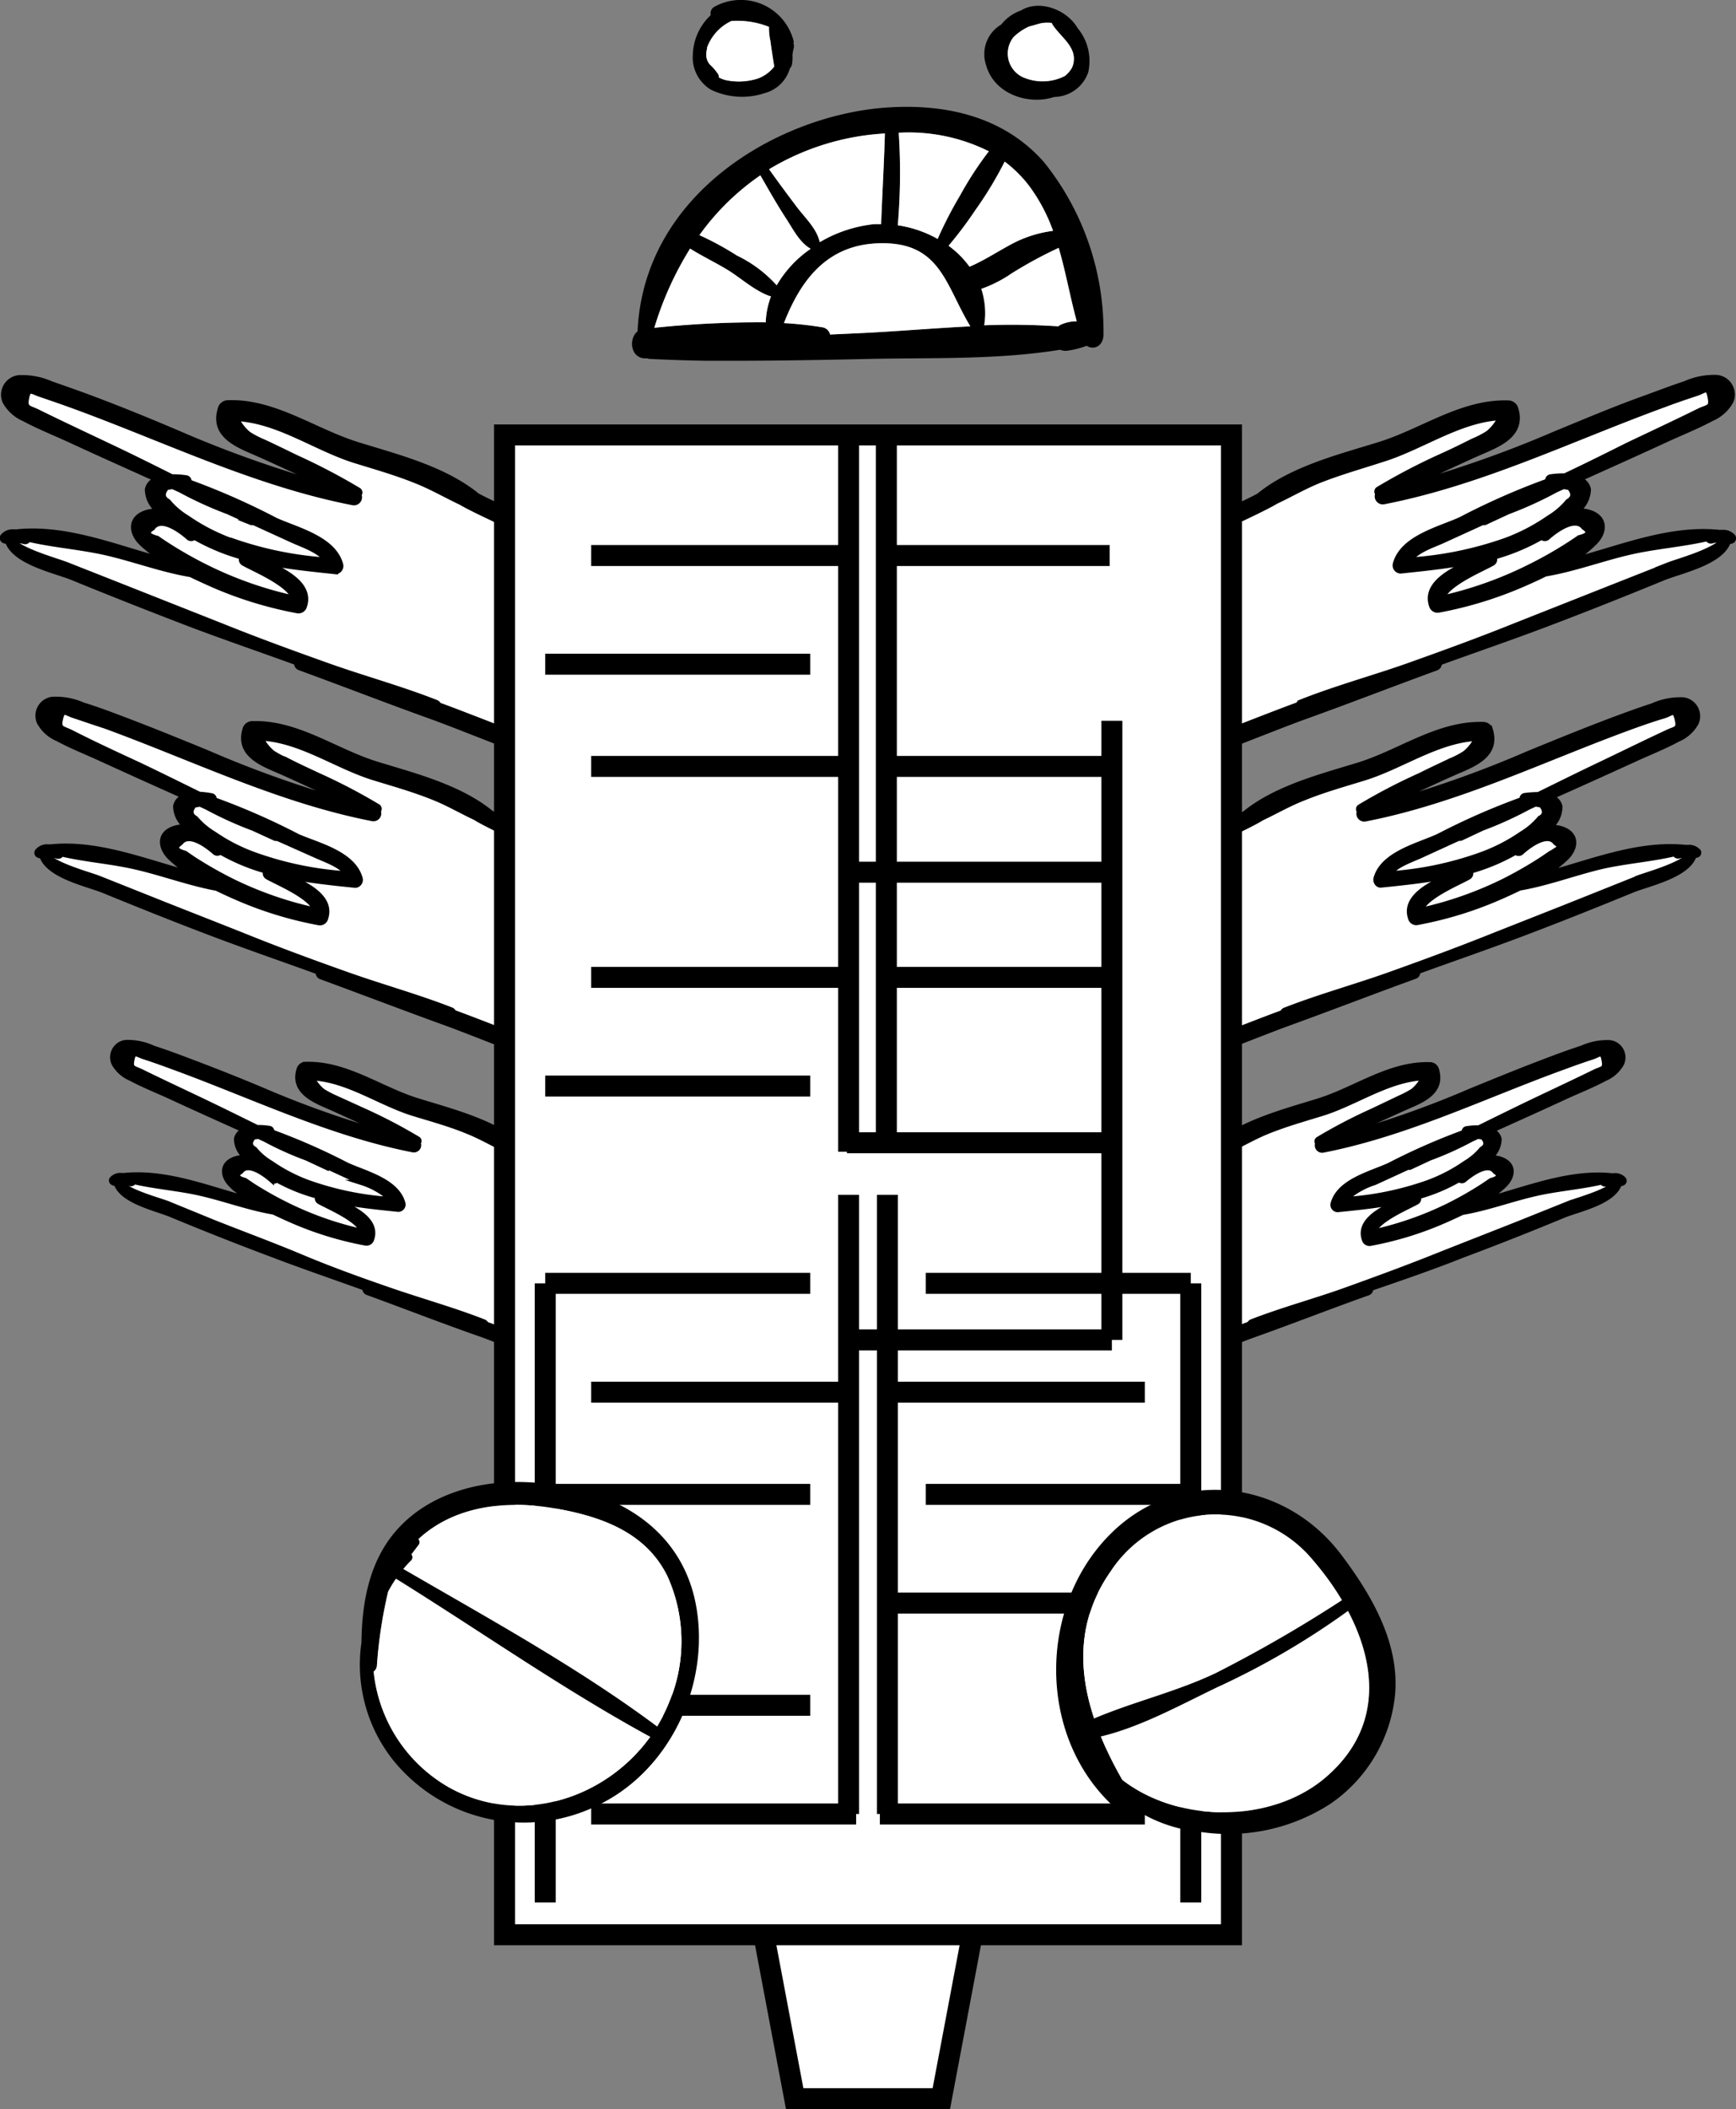 <svg xmlns="http://www.w3.org/2000/svg" viewBox="0 0 165.5 201"><rect x="0" y="0" width="165.5" height="201" fill="#808080" stroke="none"/><defs><style>.cls-1{fill:#fff;}.cls-2,.cls-4{fill:none;stroke-width:2px;}.cls-2,.cls-3,.cls-4{stroke:#000;}.cls-2,.cls-3{stroke-miterlimit:10;}.cls-3{stroke-width:0.5px;}.cls-4{stroke-linejoin:round;}</style></defs><title>T_token_b4_bottle</title><g id="Layer_2" data-name="Layer 2"><g id="T_token_b4_bottle"><path class="cls-1" d="M17.93,51.18a.39.39,0,0,0,.59,0,19.81,19.81,0,0,0,4.57,1.9.41.41,0,0,0,.15.6c.87.51,4.34,1.93,4.76,3.32a36.36,36.36,0,0,1-8.26-2.9,38.19,38.19,0,0,1-3.89-2.21c-.29-.19-.58-.38-.86-.58-1-.26-1.1-.6-.45-1C15.34,49.15,17.21,50.55,17.93,51.18Z"/><path class="cls-1" d="M22,51.49a18.53,18.53,0,0,1-4.09-2.14,7.14,7.14,0,0,1-1.81-1.55c-.57-.33-.62-.78-.15-1.34a5.86,5.86,0,0,1,.58-.1l.71.32a36.43,36.43,0,0,0,4.61,2.1c.71.33,1.43.65,2.14,1a.31.31,0,0,0,.23,0l3.72,1.7c1,.46,2.51.93,3.26,1.9A33.93,33.93,0,0,1,22,51.49Z"/><path class="cls-1" d="M1.19,51.53h.06a3.2,3.2,0,0,1,1.07.11.32.32,0,0,0,.41-.22c2.45.57,5,.74,7.48,1.31,2.66.62,5.24,1.59,7.93,2.05h.05c.73.36,1.47.69,2.16,1a37.15,37.15,0,0,0,8,2.45.58.58,0,0,0,.69-.4c.72-2.06-1.84-3.36-3.83-4.24,2.23.45,4.52.68,6.79.92a.53.53,0,0,0,.5-.66c-.66-2.49-4.21-3.32-6.21-4.23A67.61,67.61,0,0,0,18,45.94a.31.31,0,0,0-.26-.4,8,8,0,0,0-1.35-.09c-2-1-4-2-6-2.94-2.27-1.08-4.54-2.14-6.79-3.25-.87-.43-1.27-.31-1.07-1.33s.48-.63,1.31-.35c1,.34,2.08.71,3.12,1.09,8.86,3.23,17.39,7.42,26.69,9.23a.52.52,0,0,0,.55-.76.26.26,0,0,0,0-.41,59.28,59.28,0,0,0-6-3.14c-1-.49-2.05-1-3.06-1.47a8.79,8.79,0,0,1-1.46-.76,4.45,4.45,0,0,1-1.15-1.48c4,.2,7.51,2.81,11.28,4,2,.62,4,1.18,6,2,1.42.57,2.75,1.35,4.14,2C45.67,48.94,55,53,56.8,54.06c2.26,1.34,4.77,3.43,7.37,4,1.75,1.5,3.53,3,5.22,4.53,1.85,1.7,3.82,3.85,4.1,6.49.38,3.55-3.42,4.31-6.12,4.77-2.52.43-5,.1-7.47.17A50.38,50.38,0,0,0,55,72.25c-1.91-.68-11.26-4.39-13.18-5.06a.43.43,0,0,0-.26-.25c-3.38-1.33-6.92-2.29-10.34-3.51s-6.61-2.38-9.87-3.69l-9.81-3.88-5.07-2C5.53,53.47,2.09,52.56,1.19,51.53Z"/><path class="cls-1" d="M20.44,81.18a.38.38,0,0,0,.56,0A18.89,18.89,0,0,0,25.37,83a.39.39,0,0,0,.14.57c.84.49,4.16,1.85,4.56,3.17A34.71,34.71,0,0,1,22.18,84a38.08,38.08,0,0,1-3.73-2.12l-.82-.56c-.9-.25-1.05-.57-.43-1C18,79.24,19.75,80.58,20.44,81.18Z"/><path class="cls-1" d="M24.29,81.47a16.86,16.86,0,0,1-3.9-2A7,7,0,0,1,18.65,78c-.54-.31-.59-.74-.14-1.28l.56-.1.67.31a35.33,35.33,0,0,0,4.41,2l2.05.94a.23.23,0,0,0,.21,0L30,81.47c.94.44,2.4.89,3.12,1.81A31.92,31.92,0,0,1,24.29,81.47Z"/><path class="cls-1" d="M4.45,81.52h0a3.17,3.17,0,0,1,1,.11.32.32,0,0,0,.4-.21c2.34.55,4.8.71,7.14,1.26,2.54.59,5,1.51,7.58,2h.05c.7.34,1.4.66,2.07.95a35.66,35.66,0,0,0,7.68,2.34.55.55,0,0,0,.66-.38c.69-2-1.75-3.22-3.66-4.06,2.13.43,4.32.66,6.49.88.32,0,.55-.34.47-.63-.63-2.37-4-3.17-5.93-4a65.31,65.31,0,0,0-8-3.51.3.3,0,0,0-.24-.38A10.12,10.12,0,0,0,19,75.7c-1.91-.94-3.83-1.89-5.76-2.81-2.16-1-4.33-2-6.48-3.1-.84-.41-1.22-.3-1-1.28s.46-.6,1.25-.33c1,.33,2,.68,3,1,8.47,3.09,16.62,7.1,25.51,8.83a.5.5,0,0,0,.52-.73.25.25,0,0,0,0-.4,54.92,54.92,0,0,0-5.75-3c-1-.47-2-.93-2.93-1.41a8,8,0,0,1-1.39-.73,4.27,4.27,0,0,1-1.1-1.41c3.81.19,7.19,2.69,10.78,3.79,1.92.59,3.85,1.13,5.72,1.89,1.35.54,2.63,1.29,3.95,1.91C47,79,55.88,82.91,57.6,83.93c2.15,1.28,4.56,3.29,7.05,3.82,1.66,1.44,3.37,2.84,5,4.33,1.77,1.63,3.65,3.69,3.92,6.21.36,3.39-3.27,4.12-5.85,4.56-2.41.41-4.76.09-7.14.17a44.6,44.6,0,0,0-4.73-1.7c-1.83-.65-10.77-4.19-12.6-4.83a.41.41,0,0,0-.25-.25c-3.23-1.26-6.61-2.19-9.88-3.35s-6.32-2.28-9.44-3.53-6.25-2.46-9.37-3.71L9.44,83.71C8.59,83.37,5.3,82.5,4.45,81.52Z"/><path class="cls-1" d="M25.88,112.43a.34.34,0,0,0,.51,0A17,17,0,0,0,30.32,114a.35.35,0,0,0,.13.51c.75.44,3.74,1.67,4.1,2.86a31.6,31.6,0,0,1-7.11-2.49A33.61,33.61,0,0,1,24.09,113l-.74-.5c-.81-.22-.94-.51-.38-.88C23.65,110.68,25.26,111.89,25.88,112.43Z"/><path class="cls-1" d="M29.35,112.69a15.74,15.74,0,0,1-3.52-1.84,5.94,5.94,0,0,1-1.56-1.33c-.49-.28-.53-.67-.12-1.15a4.21,4.21,0,0,1,.49-.09l.61.28a31,31,0,0,0,4,1.8l1.84.86a.23.23,0,0,0,.2,0l3.2,1.47a7.48,7.48,0,0,1,2.81,1.63A28.93,28.93,0,0,1,29.35,112.69Z"/><path class="cls-1" d="M11.49,112.73h0a2.63,2.63,0,0,1,.92.1.29.29,0,0,0,.35-.19c2.11.49,4.33.64,6.43,1.13,2.29.53,4.51,1.36,6.82,1.76h.05c.63.3,1.26.59,1.86.85a32.08,32.08,0,0,0,6.91,2.11.5.5,0,0,0,.59-.35c.62-1.77-1.57-2.89-3.29-3.65,1.92.39,3.89.59,5.84.79a.45.45,0,0,0,.43-.57c-.57-2.13-3.62-2.85-5.34-3.64a61.49,61.49,0,0,0-7.17-3.15.26.26,0,0,0-.22-.34,7,7,0,0,0-1.16-.08c-1.72-.85-3.45-1.7-5.18-2.53-1.95-.93-3.9-1.84-5.84-2.79-.75-.37-1.1-.27-.92-1.15s.41-.54,1.12-.3c.9.29,1.8.61,2.69.94,7.62,2.77,15,6.38,23,7.94a.45.45,0,0,0,.47-.66.22.22,0,0,0,0-.35,49.73,49.73,0,0,0-5.17-2.7L32,104.64a9.3,9.3,0,0,1-1.25-.66,3.84,3.84,0,0,1-1-1.27c3.42.17,6.46,2.42,9.7,3.41,1.73.53,3.46,1,5.15,1.7,1.22.49,2.37,1.16,3.55,1.72,1.56,1,9.59,4.45,11.13,5.36,1.94,1.16,4.11,3,6.35,3.44,1.5,1.3,3,2.56,4.49,3.9s3.28,3.32,3.52,5.59c.33,3-2.94,3.71-5.27,4.1a44.48,44.48,0,0,1-6.42.15,40.9,40.9,0,0,0-4.26-1.52c-1.64-.59-9.69-3.78-11.34-4.36a.43.43,0,0,0-.22-.22c-2.91-1.14-6-2-8.9-3s-5.68-2-8.49-3.18-5.63-2.21-8.44-3.33L16,114.71C15.22,114.4,12.25,113.62,11.49,112.73Z"/><path class="cls-1" d="M151,50.25c.65.43.5.77-.45,1-.28.2-.57.39-.86.58a38.19,38.19,0,0,1-3.89,2.21A36.36,36.36,0,0,1,137.5,57c.42-1.39,3.89-2.81,4.76-3.32a.41.41,0,0,0,.15-.6,19.81,19.81,0,0,0,4.57-1.9.39.39,0,0,0,.59,0C148.29,50.55,150.16,49.15,151,50.25Z"/><path class="cls-1" d="M134.34,53.38c.75-1,2.28-1.44,3.26-1.9l3.72-1.7a.31.31,0,0,0,.23,0c.71-.34,1.43-.66,2.14-1a36.43,36.43,0,0,0,4.61-2.1l.71-.32a5.86,5.86,0,0,1,.58.1c.47.56.42,1-.15,1.34a7.14,7.14,0,0,1-1.81,1.55,18.53,18.53,0,0,1-4.09,2.14A33.93,33.93,0,0,1,134.34,53.38Z"/><path class="cls-1" d="M159.08,53.83l-5.07,2-9.81,3.88c-3.26,1.31-6.56,2.51-9.87,3.69s-7,2.18-10.34,3.51a.43.43,0,0,0-.26.25c-1.92.67-11.27,4.38-13.18,5.06a50.38,50.38,0,0,0-5,1.77c-2.49-.07-4.95.26-7.47-.17-2.7-.46-6.5-1.22-6.12-4.77.28-2.64,2.25-4.79,4.1-6.49,1.69-1.56,3.47-3,5.22-4.53,2.6-.57,5.11-2.66,7.37-4,1.79-1.07,11.13-5.12,12.93-6.24,1.39-.65,2.72-1.43,4.14-2,2-.79,4-1.35,6-2,3.77-1.16,7.3-3.77,11.28-4a4.45,4.45,0,0,1-1.15,1.48,8.79,8.79,0,0,1-1.46.76c-1,.5-2,1-3.06,1.47a59.28,59.28,0,0,0-6,3.14.26.26,0,0,0,0,.41.52.52,0,0,0,.55.76c9.3-1.81,17.83-6,26.69-9.23,1-.38,2.08-.75,3.12-1.09.83-.28,1.1-.74,1.31.35s-.2.9-1.07,1.33c-2.25,1.11-4.52,2.17-6.79,3.25-2,1-4,2-6,2.94a8,8,0,0,0-1.35.09.31.31,0,0,0-.26.4,67.61,67.61,0,0,0-8.33,3.67c-2,.91-5.55,1.74-6.21,4.23a.53.53,0,0,0,.5.66c2.27-.24,4.56-.47,6.79-.92-2,.88-4.55,2.18-3.83,4.24a.58.58,0,0,0,.69.4,37.15,37.15,0,0,0,8-2.45c.69-.3,1.43-.63,2.16-1h.05c2.69-.46,5.27-1.43,7.93-2.05,2.45-.57,5-.74,7.48-1.31a.32.32,0,0,0,.41.22,3.2,3.2,0,0,1,1.07-.11h.06C163.41,52.56,160,53.47,159.08,53.83Z"/><path class="cls-1" d="M148.3,80.3c.62.4.47.72-.43,1l-.82.56A38.08,38.08,0,0,1,143.32,84a34.71,34.71,0,0,1-7.89,2.76c.4-1.32,3.72-2.68,4.56-3.17a.39.39,0,0,0,.14-.57,18.89,18.89,0,0,0,4.37-1.82.38.38,0,0,0,.56,0C145.75,80.58,147.54,79.24,148.3,80.3Z"/><path class="cls-1" d="M132.41,83.28c.72-.92,2.18-1.37,3.12-1.81l3.56-1.63a.23.23,0,0,0,.21,0l2-.94a35.33,35.33,0,0,0,4.41-2l.67-.31.56.1c.45.54.4,1-.14,1.28a7,7,0,0,1-1.74,1.48,16.86,16.86,0,0,1-3.9,2A31.92,31.92,0,0,1,132.41,83.28Z"/><path class="cls-1" d="M156.06,83.71l-4.85,1.94c-3.12,1.25-6.25,2.47-9.37,3.71s-6.27,2.4-9.44,3.53-6.65,2.09-9.88,3.35a.41.41,0,0,0-.25.25c-1.83.64-10.77,4.18-12.6,4.83a44.6,44.6,0,0,0-4.73,1.7c-2.38-.08-4.73.24-7.14-.17-2.58-.44-6.21-1.17-5.85-4.56.27-2.52,2.15-4.58,3.92-6.21,1.61-1.49,3.32-2.89,5-4.33,2.49-.53,4.9-2.54,7.05-3.82,1.72-1,10.64-4.89,12.37-6,1.32-.62,2.6-1.37,4-1.91,1.87-.76,3.8-1.3,5.72-1.89,3.59-1.1,7-3.6,10.78-3.79a4.27,4.27,0,0,1-1.1,1.41,8,8,0,0,1-1.39.73c-1,.48-2,.94-2.93,1.41a54.92,54.92,0,0,0-5.75,3,.25.25,0,0,0,0,.4.5.5,0,0,0,.52.73c8.89-1.73,17-5.74,25.51-8.83,1-.36,2-.71,3-1,.79-.27,1-.7,1.25.33s-.19.87-1,1.28c-2.15,1-4.32,2.07-6.48,3.1-1.93.92-3.85,1.87-5.76,2.81a10.12,10.12,0,0,0-1.3.09.3.3,0,0,0-.24.38,65.31,65.31,0,0,0-8,3.51c-1.91.87-5.3,1.67-5.93,4-.08.29.15.67.47.63,2.17-.22,4.36-.45,6.49-.88-1.91.84-4.35,2.09-3.66,4.06a.55.55,0,0,0,.66.38,35.66,35.66,0,0,0,7.68-2.34c.67-.29,1.37-.61,2.07-.95h.05c2.57-.45,5-1.37,7.58-2,2.34-.55,4.8-.71,7.14-1.26a.32.32,0,0,0,.4.21,3.17,3.17,0,0,1,1-.11h.05C160.2,82.5,156.91,83.37,156.06,83.71Z"/><path class="cls-1" d="M142.53,111.63c.56.37.43.66-.38.88l-.74.5a33.61,33.61,0,0,1-3.35,1.91,31.6,31.6,0,0,1-7.11,2.49c.36-1.19,3.35-2.42,4.1-2.86a.35.35,0,0,0,.13-.51,17,17,0,0,0,3.93-1.64.34.34,0,0,0,.51,0C140.24,111.89,141.85,110.68,142.53,111.63Z"/><path class="cls-1" d="M128.23,114.32a7.48,7.48,0,0,1,2.81-1.63l3.2-1.47a.23.23,0,0,0,.2,0l1.84-.86a31,31,0,0,0,4-1.8l.61-.28a4.21,4.21,0,0,1,.49.09c.41.48.37.87-.12,1.15a5.94,5.94,0,0,1-1.56,1.33,15.74,15.74,0,0,1-3.52,1.84A28.93,28.93,0,0,1,128.23,114.32Z"/><path class="cls-1" d="M149.52,114.71l-4.36,1.75c-2.81,1.12-5.63,2.21-8.44,3.33s-5.65,2.16-8.49,3.18-6,1.87-8.9,3a.43.43,0,0,0-.22.22c-1.65.58-9.7,3.77-11.34,4.36a40.9,40.9,0,0,0-4.26,1.52,44.48,44.48,0,0,1-6.42-.15c-2.33-.39-5.6-1.05-5.27-4.1.24-2.27,1.93-4.12,3.52-5.59s3-2.6,4.49-3.9c2.24-.48,4.41-2.28,6.35-3.44,1.54-.91,9.57-4.39,11.13-5.36,1.18-.56,2.33-1.23,3.55-1.72,1.69-.68,3.42-1.17,5.15-1.7,3.24-1,6.28-3.24,9.7-3.41a3.84,3.84,0,0,1-1,1.27,9.3,9.3,0,0,1-1.25.66l-2.64,1.26a49.73,49.73,0,0,0-5.17,2.7.22.22,0,0,0,0,.35.45.45,0,0,0,.47.66c8-1.56,15.34-5.17,23-7.94.89-.33,1.79-.65,2.69-.94.71-.24.94-.63,1.12.3s-.17.78-.92,1.15c-1.94.95-3.89,1.86-5.84,2.79-1.73.83-3.46,1.68-5.18,2.53a7,7,0,0,0-1.16.08.26.26,0,0,0-.22.34,61.49,61.49,0,0,0-7.17,3.15c-1.72.79-4.77,1.51-5.34,3.64a.45.45,0,0,0,.43.57c2-.2,3.92-.4,5.84-.79-1.72.76-3.91,1.88-3.29,3.65a.5.5,0,0,0,.59.35,32.08,32.08,0,0,0,6.91-2.11c.6-.26,1.23-.55,1.86-.85h.05c2.31-.4,4.53-1.23,6.82-1.76,2.1-.49,4.32-.64,6.43-1.13a.29.29,0,0,0,.35.19,2.63,2.63,0,0,1,.92-.1h0C153.25,113.62,150.28,114.4,149.52,114.71Z"/><polyline class="cls-1" points="72.79 184.27 75.74 200 89.76 200 92.71 184.27"/><polyline class="cls-2" points="72.79 184.27 75.76 200 89.74 200 92.71 184.27"/><path class="cls-3" d="M165.22,51.16a1.24,1.24,0,0,0-1.11-.41.21.21,0,0,0-.13,0c-4.78-.52-9.5,1.47-14.15,2.7A13.22,13.22,0,0,0,152,51.72c.91-.88,1.13-2.17-.17-2.77a2.92,2.92,0,0,0-1.51-.23,2.64,2.64,0,0,0,1.1-2.1,1.26,1.26,0,0,0-.91-.95c2.78-1.25,5.57-2.5,8.34-3.78,1.43-.66,2.93-1.25,4.32-2A3.8,3.8,0,0,0,165,38.26a1.63,1.63,0,0,0-1.3-2.28,6.75,6.75,0,0,0-3.06.59c-1.4.46-2.78,1-4.15,1.49-2.76,1-5.49,2.16-8.22,3.28a108.54,108.54,0,0,1-14.93,5.19c2.69-1,5.3-2.36,7.94-3.5,1.77-.76,3.94-1.7,3.22-4.08a.75.75,0,0,0-.7-.54c-4.49-.15-8.28,2.75-12.44,4-3.75,1.16-8.21,2.28-11.35,4.84-1.41.81-10.22,4.72-11.6,5.51-2,1.12-4.55,2.15-6.43,3.67a.35.35,0,0,0-.25.07c-4,3.06-12.48,8.1-10.9,14.38.72,2.82,3.85,3.47,6.29,4a19.68,19.68,0,0,0,7.26.38.33.33,0,0,0,.35.18,26,26,0,0,0,5.77-1.79c2.12-.74,11.66-4.56,13.77-5.31,4.24-1.52,8.43-3.15,12.65-4.69a.43.43,0,0,0,.28-.48c3.38-1.23,6.78-2.39,10.14-3.66,3.78-1.43,7.52-2.92,11.25-4.45,1.59-.65,5.52-1.46,6.17-3.46a.68.68,0,0,0,.36-.07A.27.27,0,0,0,165.22,51.16ZM151,50.25c.65.43.5.77-.45,1-.28.2-.57.39-.86.58a38.19,38.19,0,0,1-3.89,2.21A36.36,36.36,0,0,1,137.5,57c.42-1.39,3.89-2.81,4.76-3.32a.41.41,0,0,0,.15-.6,19.81,19.81,0,0,0,4.57-1.9.39.39,0,0,0,.59,0C148.29,50.55,150.16,49.15,151,50.25Zm-16.62,3.13c.75-1,2.28-1.44,3.26-1.9l3.72-1.7a.31.31,0,0,0,.23,0c.71-.34,1.43-.66,2.14-1a36.43,36.43,0,0,0,4.61-2.1l.71-.32a5.86,5.86,0,0,1,.58.1c.47.56.42,1-.15,1.34a7.14,7.14,0,0,1-1.81,1.55,18.53,18.53,0,0,1-4.09,2.14A33.93,33.93,0,0,1,134.34,53.38Zm24.74.45-5.07,2-9.81,3.88c-3.26,1.31-6.56,2.51-9.87,3.69s-7,2.18-10.34,3.51a.43.43,0,0,0-.26.25c-1.92.67-11.27,4.38-13.18,5.06a50.38,50.38,0,0,0-5,1.77c-2.49-.07-4.95.26-7.47-.17-2.7-.46-6.5-1.22-6.12-4.77.28-2.64,2.25-4.79,4.1-6.49,1.69-1.56,3.47-3,5.22-4.53,2.6-.57,5.11-2.66,7.37-4,1.79-1.07,11.13-5.12,12.93-6.24,1.39-.65,2.72-1.43,4.14-2,2-.79,4-1.35,6-2,3.77-1.16,7.3-3.77,11.28-4a4.45,4.45,0,0,1-1.15,1.48,8.79,8.79,0,0,1-1.46.76c-1,.5-2,1-3.06,1.47a59.28,59.28,0,0,0-6,3.14.26.26,0,0,0,0,.41.52.52,0,0,0,.55.76c9.3-1.81,17.83-6,26.69-9.23,1-.38,2.08-.75,3.12-1.09.83-.28,1.1-.74,1.31.35s-.2.9-1.07,1.33c-2.25,1.11-4.52,2.17-6.79,3.25-2,1-4,2-6,2.94a8,8,0,0,0-1.35.09.31.31,0,0,0-.26.4,67.61,67.61,0,0,0-8.33,3.67c-2,.91-5.55,1.74-6.21,4.23a.53.53,0,0,0,.5.66c2.27-.24,4.56-.47,6.79-.92-2,.88-4.55,2.18-3.83,4.24a.58.58,0,0,0,.69.4,37.15,37.15,0,0,0,8-2.45c.69-.3,1.43-.63,2.16-1h.05c2.69-.46,5.27-1.43,7.93-2.05,2.45-.57,5-.74,7.48-1.31a.32.32,0,0,0,.41.22,3.2,3.2,0,0,1,1.07-.11h.06C163.41,52.56,160,53.47,159.08,53.83Z"/><path class="cls-3" d="M161.92,81.16a1.18,1.18,0,0,0-1.06-.39.16.16,0,0,0-.11,0c-4.58-.49-9.09,1.4-13.53,2.59a13.06,13.06,0,0,0,2.09-1.62c.87-.84,1.08-2.07-.16-2.64a2.75,2.75,0,0,0-1.44-.22,2.56,2.56,0,0,0,1-2,1.21,1.21,0,0,0-.87-.92q4-1.78,8-3.61c1.37-.63,2.8-1.19,4.13-1.91a3.51,3.51,0,0,0,1.73-1.56,1.56,1.56,0,0,0-1.24-2.18,6.41,6.41,0,0,0-2.92.57c-1.34.43-2.66.92-4,1.42-2.64,1-5.24,2.06-7.85,3.13a104,104,0,0,1-14.28,5c2.58-1,5.07-2.26,7.59-3.35,1.7-.72,3.77-1.62,3.08-3.9a.71.71,0,0,0-.67-.52c-4.29-.14-7.91,2.63-11.89,3.86-3.58,1.1-7.85,2.18-10.85,4.62-1.34.78-9.76,4.51-11.09,5.27-1.88,1.07-4.35,2.06-6.14,3.5a.38.38,0,0,0-.24.08C97.46,89.22,89.32,94,90.84,100c.68,2.7,3.67,3.31,6,3.78a18.82,18.82,0,0,0,6.94.35.31.31,0,0,0,.34.18,24.75,24.75,0,0,0,5.51-1.71c2-.71,11.15-4.36,13.17-5.08,4-1.45,8-3,12.09-4.48a.4.4,0,0,0,.26-.46c3.23-1.17,6.48-2.29,9.7-3.5,3.61-1.36,7.19-2.79,10.75-4.25,1.52-.62,5.27-1.39,5.9-3.3a.73.73,0,0,0,.34-.08A.24.24,0,0,0,161.92,81.16ZM148.3,80.3c.62.4.47.72-.43,1l-.82.56A38.08,38.08,0,0,1,143.32,84a34.71,34.71,0,0,1-7.89,2.76c.4-1.32,3.72-2.68,4.56-3.17a.39.39,0,0,0,.14-.57,18.89,18.89,0,0,0,4.37-1.82.38.38,0,0,0,.56,0C145.75,80.58,147.54,79.24,148.3,80.3Zm-15.89,3c.72-.92,2.18-1.37,3.12-1.81l3.56-1.63a.23.23,0,0,0,.21,0l2-.94a35.33,35.33,0,0,0,4.41-2l.67-.31.56.1c.45.54.4,1-.14,1.28a7,7,0,0,1-1.74,1.48,16.86,16.86,0,0,1-3.9,2A31.92,31.92,0,0,1,132.41,83.28Zm23.65.43-4.85,1.94c-3.12,1.25-6.25,2.47-9.37,3.71s-6.27,2.4-9.44,3.53-6.65,2.09-9.88,3.35a.41.41,0,0,0-.25.25c-1.83.64-10.77,4.18-12.6,4.83a44.6,44.6,0,0,0-4.73,1.7c-2.38-.08-4.73.24-7.14-.17-2.58-.44-6.21-1.17-5.85-4.56.27-2.52,2.15-4.58,3.92-6.21,1.61-1.49,3.32-2.89,5-4.33,2.49-.53,4.9-2.54,7.05-3.82,1.72-1,10.64-4.89,12.37-6,1.32-.62,2.6-1.37,4-1.91,1.87-.76,3.8-1.3,5.72-1.89,3.59-1.1,7-3.6,10.78-3.79a4.27,4.27,0,0,1-1.1,1.41,8,8,0,0,1-1.39.73c-1,.48-2,.94-2.93,1.41a54.92,54.92,0,0,0-5.75,3,.25.25,0,0,0,0,.4.5.5,0,0,0,.52.73c8.89-1.73,17-5.74,25.51-8.83,1-.36,2-.71,3-1,.79-.27,1-.7,1.25.33s-.19.87-1,1.28c-2.15,1-4.32,2.07-6.48,3.1-1.93.92-3.85,1.87-5.76,2.81a10.12,10.12,0,0,0-1.3.09.3.3,0,0,0-.24.38,65.31,65.31,0,0,0-8,3.51c-1.91.87-5.3,1.67-5.93,4-.08.29.15.67.47.63,2.17-.22,4.36-.45,6.49-.88-1.91.84-4.35,2.09-3.66,4.06a.55.55,0,0,0,.66.38,35.66,35.66,0,0,0,7.68-2.34c.67-.29,1.37-.61,2.07-.95h.05c2.57-.45,5-1.37,7.58-2,2.34-.55,4.8-.71,7.14-1.26a.32.32,0,0,0,.4.21,3.17,3.17,0,0,1,1-.11h.05C160.2,82.5,156.91,83.37,156.06,83.71Z"/><path class="cls-3" d="M154.8,112.41a1.08,1.08,0,0,0-1-.35.31.31,0,0,0-.1,0c-4.12-.44-8.18,1.27-12.18,2.33a11,11,0,0,0,1.89-1.45c.78-.76,1-1.86-.15-2.38a2.44,2.44,0,0,0-1.3-.19,2.32,2.32,0,0,0,.95-1.81,1.08,1.08,0,0,0-.79-.82c2.4-1.08,4.79-2.15,7.18-3.26,1.23-.56,2.52-1.07,3.71-1.71a3.25,3.25,0,0,0,1.57-1.4,1.41,1.41,0,0,0-1.12-2,5.83,5.83,0,0,0-2.63.51c-1.2.39-2.39.83-3.57,1.28-2.38.9-4.72,1.86-7.07,2.82a93.51,93.51,0,0,1-12.85,4.47c2.32-.89,4.56-2,6.83-3,1.53-.65,3.39-1.46,2.77-3.51a.64.64,0,0,0-.6-.47c-3.86-.13-7.12,2.37-10.7,3.47-3.23,1-7.07,2-9.77,4.16-1.21.7-8.78,4.06-10,4.74a40.89,40.89,0,0,0-5.53,3.16.31.31,0,0,0-.22.06c-3.41,2.64-10.73,7-9.37,12.37.61,2.43,3.3,3,5.4,3.4a17.05,17.05,0,0,0,6.25.32.27.27,0,0,0,.3.16,22.16,22.16,0,0,0,5-1.54c1.82-.64,10-3.92,11.84-4.57,3.65-1.3,7.25-2.71,10.88-4a.37.37,0,0,0,.24-.42c2.91-1,5.84-2,8.73-3.15q4.88-1.83,9.68-3.82c1.36-.56,4.74-1.25,5.3-3a.73.73,0,0,0,.31-.07A.23.23,0,0,0,154.8,112.41Zm-12.27-.78c.56.37.43.66-.38.88l-.74.5a33.61,33.61,0,0,1-3.35,1.91,31.6,31.6,0,0,1-7.11,2.49c.36-1.19,3.35-2.42,4.1-2.86a.35.35,0,0,0,.13-.51,17,17,0,0,0,3.93-1.64.34.34,0,0,0,.51,0C140.24,111.89,141.85,110.68,142.53,111.63Zm-14.3,2.69a7.48,7.48,0,0,1,2.81-1.63l3.2-1.47a.23.23,0,0,0,.2,0l1.84-.86a31,31,0,0,0,4-1.8l.61-.28a4.21,4.21,0,0,1,.49.09c.41.48.37.87-.12,1.15a5.94,5.94,0,0,1-1.56,1.33,15.74,15.74,0,0,1-3.52,1.84A28.93,28.93,0,0,1,128.23,114.32Zm21.29.39-4.36,1.75c-2.81,1.12-5.63,2.21-8.44,3.33s-5.65,2.16-8.49,3.18-6,1.87-8.9,3a.43.43,0,0,0-.22.22c-1.65.58-9.7,3.77-11.34,4.36a40.9,40.9,0,0,0-4.26,1.52,44.48,44.48,0,0,1-6.42-.15c-2.33-.39-5.6-1.05-5.27-4.1.24-2.27,1.93-4.12,3.52-5.59s3-2.6,4.49-3.9c2.24-.48,4.41-2.28,6.35-3.44,1.54-.91,9.57-4.39,11.13-5.36,1.18-.56,2.33-1.23,3.55-1.72,1.69-.68,3.42-1.17,5.15-1.7,3.24-1,6.28-3.24,9.7-3.41a3.84,3.84,0,0,1-1,1.27,9.3,9.3,0,0,1-1.25.66l-2.64,1.26a49.73,49.73,0,0,0-5.17,2.7.22.22,0,0,0,0,.35.45.45,0,0,0,.47.66c8-1.56,15.34-5.17,23-7.94.89-.33,1.79-.65,2.69-.94.71-.24.94-.63,1.12.3s-.17.78-.92,1.15c-1.94.95-3.89,1.86-5.84,2.79-1.73.83-3.46,1.68-5.18,2.53a7,7,0,0,0-1.16.08.26.26,0,0,0-.22.34,61.49,61.49,0,0,0-7.17,3.15c-1.72.79-4.77,1.51-5.34,3.64a.45.45,0,0,0,.43.57c2-.2,3.92-.4,5.84-.79-1.72.76-3.91,1.88-3.29,3.65a.5.5,0,0,0,.59.35,32.08,32.08,0,0,0,6.91-2.11c.6-.26,1.23-.55,1.86-.85h.05c2.31-.4,4.53-1.23,6.82-1.76,2.1-.49,4.32-.64,6.43-1.13a.29.29,0,0,0,.35.19,2.63,2.63,0,0,1,.92-.1h0C153.25,113.62,150.28,114.4,149.52,114.71Z"/><path class="cls-3" d="M.37,51.51a.68.68,0,0,0,.36.07c.65,2,4.58,2.81,6.17,3.46,3.73,1.53,7.47,3,11.25,4.45,3.36,1.27,6.76,2.43,10.14,3.66a.43.43,0,0,0,.28.48c4.22,1.54,8.41,3.17,12.65,4.69,2.11.75,11.65,4.57,13.77,5.31a26,26,0,0,0,5.77,1.79.33.33,0,0,0,.35-.18,19.68,19.68,0,0,0,7.26-.38c2.44-.48,5.57-1.13,6.29-4,1.58-6.28-6.94-11.32-10.9-14.38a.35.35,0,0,0-.25-.07c-1.88-1.52-4.45-2.55-6.43-3.67-1.38-.79-10.19-4.7-11.6-5.51-3.14-2.56-7.6-3.68-11.35-4.84-4.16-1.28-8-4.18-12.44-4A.75.75,0,0,0,21,39c-.72,2.38,1.45,3.32,3.22,4.08,2.64,1.14,5.25,2.47,7.94,3.5a108.54,108.54,0,0,1-14.93-5.19C14.49,40.22,11.76,39.1,9,38.06c-1.37-.52-2.75-1-4.15-1.49A6.75,6.75,0,0,0,1.79,36a1.63,1.63,0,0,0-1.3,2.28,3.8,3.8,0,0,0,1.82,1.63c1.39.75,2.89,1.34,4.32,2,2.77,1.28,5.56,2.53,8.34,3.78a1.26,1.26,0,0,0-.91.95,2.64,2.64,0,0,0,1.1,2.1,2.92,2.92,0,0,0-1.51.23c-1.3.6-1.08,1.89-.17,2.77a13.22,13.22,0,0,0,2.19,1.68C11,52.17,6.3,50.18,1.52,50.7a.21.21,0,0,0-.13,0,1.24,1.24,0,0,0-1.11.41A.27.27,0,0,0,.37,51.51Zm17.56-.33a.39.39,0,0,0,.59,0,19.81,19.81,0,0,0,4.57,1.9.41.41,0,0,0,.15.6c.87.51,4.34,1.93,4.76,3.32a36.36,36.36,0,0,1-8.26-2.9,38.19,38.19,0,0,1-3.89-2.21c-.29-.19-.58-.38-.86-.58-1-.26-1.1-.6-.45-1C15.34,49.15,17.21,50.55,17.93,51.18Zm4,.31a18.53,18.53,0,0,1-4.09-2.14,7.14,7.14,0,0,1-1.81-1.55c-.57-.33-.62-.78-.15-1.34a5.86,5.86,0,0,1,.58-.1l.71.32a36.43,36.43,0,0,0,4.61,2.1c.71.33,1.43.65,2.14,1a.31.31,0,0,0,.23,0l3.72,1.7c1,.46,2.51.93,3.26,1.9A33.93,33.93,0,0,1,22,51.49Zm-20.77,0h.06a3.2,3.2,0,0,1,1.07.11.32.32,0,0,0,.41-.22c2.45.57,5,.74,7.48,1.31,2.66.62,5.24,1.59,7.93,2.05h.05c.73.36,1.47.69,2.16,1a37.15,37.15,0,0,0,8,2.45.58.58,0,0,0,.69-.4c.72-2.06-1.84-3.36-3.83-4.24,2.23.45,4.52.68,6.79.92a.53.53,0,0,0,.5-.66c-.66-2.49-4.21-3.32-6.21-4.23A67.61,67.61,0,0,0,18,45.94a.31.31,0,0,0-.26-.4,8,8,0,0,0-1.35-.09c-2-1-4-2-6-2.94-2.27-1.08-4.54-2.14-6.79-3.25-.87-.43-1.27-.31-1.07-1.33s.48-.63,1.31-.35c1,.34,2.08.71,3.12,1.09,8.86,3.23,17.39,7.42,26.69,9.23a.52.52,0,0,0,.55-.76.26.26,0,0,0,0-.41,59.28,59.28,0,0,0-6-3.14c-1-.49-2.05-1-3.06-1.47a8.79,8.79,0,0,1-1.46-.76,4.45,4.45,0,0,1-1.15-1.48c4,.2,7.51,2.81,11.28,4,2,.62,4,1.18,6,2,1.42.57,2.75,1.35,4.14,2C45.67,48.94,55,53,56.8,54.06c2.26,1.34,4.77,3.43,7.37,4,1.75,1.5,3.53,3,5.22,4.53,1.85,1.7,3.82,3.85,4.1,6.49.38,3.55-3.42,4.31-6.12,4.77-2.52.43-5,.1-7.47.17A50.38,50.38,0,0,0,55,72.25c-1.91-.68-11.26-4.39-13.18-5.06a.43.43,0,0,0-.26-.25c-3.38-1.33-6.92-2.29-10.34-3.51s-6.61-2.38-9.87-3.69l-9.81-3.88-5.07-2C5.53,53.47,2.09,52.56,1.19,51.53Z"/><path class="cls-3" d="M3.66,81.49a.73.73,0,0,0,.34.08c.63,1.91,4.38,2.68,5.9,3.3,3.56,1.46,7.14,2.89,10.75,4.25,3.22,1.21,6.47,2.33,9.7,3.5a.4.4,0,0,0,.26.46c4,1.47,8,3,12.09,4.48,2,.72,11.14,4.37,13.17,5.08a24.75,24.75,0,0,0,5.51,1.71.31.31,0,0,0,.34-.18,18.82,18.82,0,0,0,6.94-.35c2.33-.47,5.32-1.08,6-3.78C76.18,94,68,89.22,64.25,86.3a.38.38,0,0,0-.24-.08c-1.79-1.44-4.26-2.43-6.14-3.5-1.33-.76-9.75-4.49-11.09-5.27-3-2.44-7.27-3.52-10.85-4.62-4-1.23-7.6-4-11.89-3.86a.71.71,0,0,0-.67.52c-.69,2.28,1.38,3.18,3.08,3.9,2.52,1.09,5,2.36,7.59,3.35a104,104,0,0,1-14.28-5c-2.61-1.07-5.21-2.13-7.85-3.13-1.31-.5-2.63-1-4-1.42A6.41,6.41,0,0,0,5,66.65a1.56,1.56,0,0,0-1.24,2.18,3.51,3.51,0,0,0,1.73,1.56c1.33.72,2.76,1.28,4.13,1.91q4,1.83,8,3.61a1.21,1.21,0,0,0-.87.92,2.56,2.56,0,0,0,1.05,2,2.75,2.75,0,0,0-1.44.22c-1.24.57-1,1.8-.16,2.64a13.06,13.06,0,0,0,2.09,1.62c-4.44-1.19-9-3.08-13.53-2.59a.16.16,0,0,0-.11,0,1.18,1.18,0,0,0-1.06.39A.24.24,0,0,0,3.66,81.49Zm16.78-.31a.38.38,0,0,0,.56,0A18.89,18.89,0,0,0,25.37,83a.39.39,0,0,0,.14.57c.84.49,4.16,1.85,4.56,3.17A34.71,34.71,0,0,1,22.18,84a38.08,38.08,0,0,1-3.73-2.12l-.82-.56c-.9-.25-1.05-.57-.43-1C18,79.24,19.75,80.58,20.44,81.18Zm3.85.29a16.86,16.86,0,0,1-3.9-2A7,7,0,0,1,18.65,78c-.54-.31-.59-.74-.14-1.28l.56-.1.67.31a35.33,35.33,0,0,0,4.41,2l2.05.94a.23.23,0,0,0,.21,0L30,81.47c.94.44,2.4.89,3.12,1.81A31.92,31.92,0,0,1,24.29,81.47Zm-19.84,0h0a3.17,3.17,0,0,1,1,.11.32.32,0,0,0,.4-.21c2.34.55,4.8.71,7.14,1.26,2.54.59,5,1.51,7.58,2h.05c.7.34,1.4.66,2.07.95a35.66,35.66,0,0,0,7.68,2.34.55.55,0,0,0,.66-.38c.69-2-1.75-3.22-3.66-4.06,2.13.43,4.32.66,6.49.88.32,0,.55-.34.47-.63-.63-2.37-4-3.17-5.93-4a65.31,65.31,0,0,0-8-3.51.3.3,0,0,0-.24-.38A10.12,10.12,0,0,0,19,75.7c-1.91-.94-3.83-1.89-5.76-2.81-2.16-1-4.33-2-6.48-3.1-.84-.41-1.22-.3-1-1.28s.46-.6,1.25-.33c1,.33,2,.68,3,1,8.47,3.09,16.62,7.1,25.51,8.83a.5.5,0,0,0,.52-.73.25.25,0,0,0,0-.4,54.92,54.92,0,0,0-5.75-3c-1-.47-2-.93-2.93-1.41a8,8,0,0,1-1.39-.73,4.27,4.27,0,0,1-1.1-1.41c3.81.19,7.19,2.69,10.78,3.79,1.92.59,3.85,1.13,5.72,1.89,1.35.54,2.63,1.29,3.95,1.91C47,79,55.88,82.91,57.6,83.93c2.15,1.28,4.56,3.29,7.05,3.82,1.66,1.44,3.37,2.84,5,4.33,1.77,1.63,3.65,3.69,3.92,6.21.36,3.39-3.27,4.12-5.85,4.56-2.41.41-4.76.09-7.14.17a44.6,44.6,0,0,0-4.73-1.7c-1.83-.65-10.77-4.19-12.6-4.83a.41.41,0,0,0-.25-.25c-3.23-1.26-6.61-2.19-9.88-3.35s-6.32-2.28-9.44-3.53-6.25-2.46-9.37-3.71L9.44,83.71C8.59,83.37,5.3,82.5,4.45,81.52Z"/><path class="cls-3" d="M10.78,112.71a.73.73,0,0,0,.31.07c.56,1.72,3.94,2.41,5.3,3q4.82,2,9.68,3.82c2.89,1.1,5.82,2.1,8.73,3.15a.37.37,0,0,0,.24.42c3.63,1.32,7.23,2.73,10.88,4,1.81.65,10,3.93,11.84,4.57a22.16,22.16,0,0,0,5,1.54.27.27,0,0,0,.3-.16,17.05,17.05,0,0,0,6.25-.32c2.1-.42,4.79-1,5.4-3.4,1.36-5.4-6-9.73-9.37-12.37a.31.31,0,0,0-.22-.06,40.89,40.89,0,0,0-5.53-3.16c-1.19-.68-8.76-4-10-4.74-2.7-2.2-6.54-3.16-9.77-4.16-3.58-1.1-6.84-3.6-10.7-3.47a.64.64,0,0,0-.6.47c-.62,2,1.24,2.86,2.77,3.51,2.27,1,4.51,2.12,6.83,3A93.51,93.51,0,0,1,25.27,104c-2.35-1-4.69-1.92-7.07-2.82-1.18-.45-2.37-.89-3.57-1.28A5.83,5.83,0,0,0,12,99.35a1.41,1.41,0,0,0-1.12,2,3.25,3.25,0,0,0,1.57,1.4c1.19.64,2.48,1.15,3.71,1.71,2.39,1.11,4.78,2.18,7.18,3.26a1.08,1.08,0,0,0-.79.82,2.32,2.32,0,0,0,.95,1.81,2.44,2.44,0,0,0-1.3.19c-1.12.52-.93,1.62-.15,2.38a11,11,0,0,0,1.89,1.45c-4-1.06-8.06-2.77-12.18-2.33a.31.31,0,0,0-.1,0,1.08,1.08,0,0,0-1,.35A.23.23,0,0,0,10.78,112.71Zm15.1-.28a.34.34,0,0,0,.51,0A17,17,0,0,0,30.32,114a.35.35,0,0,0,.13.51c.75.44,3.74,1.67,4.1,2.86a31.6,31.6,0,0,1-7.11-2.49A33.61,33.61,0,0,1,24.09,113l-.74-.5c-.81-.22-.94-.51-.38-.88C23.65,110.68,25.26,111.89,25.88,112.43Zm3.47.26a15.74,15.74,0,0,1-3.52-1.84,5.94,5.94,0,0,1-1.56-1.33c-.49-.28-.53-.67-.12-1.15a4.21,4.21,0,0,1,.49-.09l.61.28a31,31,0,0,0,4,1.8l1.84.86a.23.23,0,0,0,.2,0l3.2,1.47a7.48,7.48,0,0,1,2.81,1.63A28.93,28.93,0,0,1,29.35,112.69Zm-17.86,0h0a2.63,2.63,0,0,1,.92.1.29.29,0,0,0,.35-.19c2.11.49,4.33.64,6.43,1.13,2.29.53,4.51,1.36,6.82,1.76h.05c.63.3,1.26.59,1.86.85a32.08,32.08,0,0,0,6.91,2.11.5.5,0,0,0,.59-.35c.62-1.77-1.57-2.89-3.29-3.65,1.92.39,3.89.59,5.84.79a.45.45,0,0,0,.43-.57c-.57-2.13-3.62-2.85-5.34-3.64a61.49,61.49,0,0,0-7.17-3.15.26.26,0,0,0-.22-.34,7,7,0,0,0-1.16-.08c-1.72-.85-3.45-1.7-5.18-2.53-1.95-.93-3.9-1.84-5.84-2.79-.75-.37-1.1-.27-.92-1.15s.41-.54,1.12-.3c.9.29,1.8.61,2.69.94,7.62,2.77,15,6.38,23,7.94a.45.45,0,0,0,.47-.66.22.22,0,0,0,0-.35,49.73,49.73,0,0,0-5.17-2.7L32,104.64a9.3,9.3,0,0,1-1.25-.66,3.84,3.84,0,0,1-1-1.27c3.42.17,6.46,2.42,9.7,3.41,1.73.53,3.46,1,5.15,1.7,1.22.49,2.37,1.16,3.55,1.72,1.56,1,9.59,4.45,11.13,5.36,1.94,1.16,4.11,3,6.35,3.44,1.5,1.3,3,2.56,4.49,3.9s3.28,3.32,3.52,5.59c.33,3-2.94,3.71-5.27,4.1a44.48,44.48,0,0,1-6.42.15,40.9,40.9,0,0,0-4.26-1.52c-1.64-.59-9.69-3.78-11.34-4.36a.43.43,0,0,0-.22-.22c-2.91-1.14-6-2-8.9-3s-5.68-2-8.49-3.18-5.63-2.21-8.44-3.33L16,114.71C15.22,114.4,12.25,113.62,11.49,112.73Z"/><path d="M99.5,15.42c-4-4.51-9.73-5.56-15.12-5.16-10.17.76-23,8.17-23.6,21.32-.87.69-.67,2.5.66,2.57h.26l.18.05c1.77.09,3.55.15,5.33.18.84,0,1.69,0,2.54,0H70c4.36,0,8.72-.08,13.07-.18,6-.12,12.09.09,18-.87a1.27,1.27,0,0,0,.75.08,7.92,7.92,0,0,0,1.78-.46c.63.43,1.55.08,1.6-1A25.76,25.76,0,0,0,99.5,15.42Zm-1.34,2.36A16.39,16.39,0,0,1,100.39,22a11.51,11.51,0,0,0-3.74,1.15c-1.44.75-2.73,1.63-4.22,2.27a9.07,9.07,0,0,0-2-2A38.22,38.22,0,0,0,93,20a35.37,35.37,0,0,0,2.78-4.6A11.88,11.88,0,0,1,98.16,17.78ZM85.68,12.65a17.07,17.07,0,0,1,8.59,1.77,32.85,32.85,0,0,0-2.75,4.22,38.26,38.26,0,0,0-2.13,4.13,11.06,11.06,0,0,0-3.8-1.3A59,59,0,0,0,85.68,12.65Zm-1.32.07c-.08,2.89-.25,5.76-.36,8.64l-.65,0a12.79,12.79,0,0,0-5.2,1.72c-.28-1.3-1.43-2.35-2.22-3.4s-1.76-2.35-2.61-3.55A24,24,0,0,1,84.36,12.72ZM73,30.72a95.26,95.26,0,0,0-10.62.52,31.27,31.27,0,0,1,3.41-7.55c1.17.74,2.47,1.35,3.64,2.07s2.58,2,4,2.47h.08A7.64,7.64,0,0,0,73,30.72Zm-2.76-6.37a27.85,27.85,0,0,0-3.57-1.94,23.44,23.44,0,0,1,5.81-5.7c.77,1.34,1.54,2.7,2.38,4,.7,1.05,1.32,2.38,2.42,3a10.75,10.75,0,0,0-3.24,3.48A12.28,12.28,0,0,0,70.25,24.35Zm12.14,7.38-3.25.15a.9.9,0,0,0-.69-.68,34.5,34.5,0,0,0-3.71-.41c1.62-4.15,4.15-7.51,9.16-7.61,5.78-.12,6.23,4,8.61,7.92C89.12,31.27,85.73,31.56,82.39,31.73Zm18.84-.83a1.27,1.27,0,0,0-.34.2A66.44,66.44,0,0,0,93.83,31a7.39,7.39,0,0,0-.28-3.47,12.42,12.42,0,0,0,2.9-1.48,40.85,40.85,0,0,1,4.48-2.43c.67,2.28,1.08,4.65,1.72,7A3.66,3.66,0,0,0,101.23,30.9Z"/><path d="M75.63,4.08A.09.09,0,0,0,75.68,4,5.19,5.19,0,0,0,68.12.64a.71.71,0,0,0-.36.8A5.37,5.37,0,0,0,66.05,5.2a3.59,3.59,0,0,0,1.73,3.35,6.83,6.83,0,0,0,5.1.33A3.42,3.42,0,0,0,75.3,6.53a1,1,0,0,0,.19-.33,3.46,3.46,0,0,0,.06-.91,3.4,3.4,0,0,1,.12-.71A.85.85,0,0,0,75.63,4.08Zm-3.37,3.4a5.94,5.94,0,0,1-3.1.15,3,3,0,0,1-.63-.25.54.54,0,0,0-.06-.3,4.7,4.7,0,0,0-.77-.9,1.44,1.44,0,0,1-.37-.85V5.09a2.57,2.57,0,0,1,.08-.47l0-.1A4.51,4.51,0,0,1,69.73,2a8.16,8.16,0,0,1,3.58.56,6,6,0,0,0,.14,1.37c.1.78.23,1.56.35,2.34a.24.24,0,0,0,0,.09A3.52,3.52,0,0,1,72.26,7.48Z"/><path d="M102.74,2.69C101.72.91,99.08-.08,97.33,1a4.13,4.13,0,0,0-1.88,1.34A3.27,3.27,0,0,0,94,6.18c.73,2.75,4,3.88,6.5,3.06a3.48,3.48,0,0,0,3.25-2.37A4.89,4.89,0,0,0,102.74,2.69Zm-2.46-.5a.47.47,0,0,0,.06.15c.78,1.23,2.47,2.19,1.94,3.9a2,2,0,0,1-.11.26,2,2,0,0,1-.16.24,2.9,2.9,0,0,1-.49.5,4.65,4.65,0,0,1-3.72.23,2.49,2.49,0,0,1-1.16-3.95,5.22,5.22,0,0,1,1.48-1c.45-.1.92-.27,1.2-.32A3.52,3.52,0,0,1,100.28,2.19Z"/><rect class="cls-1" x="48.1" y="41.45" width="69.31" height="142.93"/><path d="M116.4,42.45V183.38H49.1V42.45h67.3m2-2H47.1V185.38h71.3V40.45Z"/><line class="cls-4" x1="83.88" y1="52.94" x2="105.79" y2="52.94"/><line class="cls-4" x1="84.5" y1="109.76" x2="84.5" y2="42.07"/><line class="cls-4" x1="83.88" y1="73.04" x2="105.79" y2="73.04"/><line class="cls-4" x1="83.88" y1="93.14" x2="105.79" y2="93.14"/><line class="cls-4" x1="106" y1="127.69" x2="80.74" y2="127.69"/><line class="cls-4" x1="106" y1="68.69" x2="106" y2="127.69"/><line class="cls-4" x1="106" y1="108.9" x2="80.74" y2="108.9"/><line class="cls-4" x1="106" y1="83.12" x2="80.74" y2="83.12"/><line class="cls-4" x1="81.62" y1="52.94" x2="56.36" y2="52.94"/><line class="cls-4" x1="80.9" y1="109.76" x2="80.9" y2="42.07"/><line class="cls-4" x1="81.62" y1="73.04" x2="56.36" y2="73.04"/><line class="cls-4" x1="81.62" y1="93.14" x2="56.36" y2="93.14"/><line class="cls-4" x1="51.98" y1="103.5" x2="77.24" y2="103.5"/><line class="cls-4" x1="51.98" y1="63.3" x2="77.24" y2="63.3"/><line class="cls-4" x1="83.88" y1="172.87" x2="109.14" y2="172.87"/><line class="cls-4" x1="84.6" y1="113.87" x2="84.6" y2="172.87"/><line class="cls-4" x1="83.88" y1="152.77" x2="109.14" y2="152.77"/><line class="cls-4" x1="83.88" y1="132.67" x2="109.14" y2="132.67"/><line class="cls-4" x1="113.52" y1="122.3" x2="88.26" y2="122.3"/><line class="cls-4" x1="113.52" y1="181.3" x2="113.52" y2="122.3"/><line class="cls-4" x1="113.52" y1="142.41" x2="88.26" y2="142.41"/><line class="cls-4" x1="81.62" y1="172.87" x2="56.36" y2="172.87"/><line class="cls-4" x1="80.9" y1="113.87" x2="80.9" y2="172.87"/><line class="cls-4" x1="81.62" y1="132.67" x2="56.36" y2="132.67"/><line class="cls-4" x1="51.98" y1="122.3" x2="77.24" y2="122.3"/><line class="cls-4" x1="51.98" y1="181.3" x2="51.98" y2="122.3"/><line class="cls-4" x1="51.98" y1="142.41" x2="77.24" y2="142.41"/><line class="cls-4" x1="51.98" y1="162.51" x2="77.24" y2="162.51"/><path d="M66.46,153.63c-1.24-8.72-9.18-12.36-17.15-12.4-4.3,0-8.8,1.39-11.67,4.79-2.46,2.92-3.14,6.75-3.18,10.5a14.64,14.64,0,0,0,2.91,11.08,16,16,0,0,0,20.06,4.22C63.85,168.49,67.49,160.81,66.46,153.63Zm-2.65,8.57c-3.27,8.19-13.16,12.52-21,8.14a14.36,14.36,0,0,1-7.19-11.05.74.74,0,0,0,.31-.54A43.93,43.93,0,0,1,37,151.68a12.79,12.79,0,0,1,2.22-3,.43.43,0,0,0,0-.55l.67-.88a.43.43,0,0,0,0-.57,1.14,1.14,0,0,0,.11-.11c3.5-3.15,8.43-3.6,12.87-2.83s8.73,2.28,10.78,6.52A15.07,15.07,0,0,1,63.81,162.2Z"/><path d="M105.52,146.54C99,153.43,99,165.39,106,172a1.1,1.1,0,0,0,1.52-.05,13.94,13.94,0,0,0,7,2.64,17.9,17.9,0,0,0,12.34-2.71A14.3,14.3,0,0,0,133,161.48c.42-4.88-2.19-9.38-5-13.14C122.57,140.93,112.1,139.56,105.52,146.54Zm19.65,2.14c5.26,6.11,8.31,14.71,1.13,20.77-5.09,4.29-13.9,4.34-19.3.17-3.57-6.24-5.68-13.37-1.12-19.86A12,12,0,0,1,125.17,148.68Z"/><path class="cls-1" d="M125.17,148.68c5.26,6.11,8.31,14.71,1.13,20.77-5.09,4.29-13.9,4.34-19.3.17-3.57-6.24-5.68-13.37-1.12-19.86A12,12,0,0,1,125.17,148.68Z"/><path class="cls-1" d="M63.81,162.2c-3.27,8.19-13.16,12.52-21,8.14a14.36,14.36,0,0,1-7.19-11.05.74.74,0,0,0,.31-.54A43.93,43.93,0,0,1,37,151.68a12.79,12.79,0,0,1,2.22-3,.43.43,0,0,0,0-.55l.67-.88a.43.43,0,0,0,0-.57,1.14,1.14,0,0,0,.11-.11c3.5-3.15,8.43-3.6,12.87-2.83s8.73,2.28,10.78,6.52A15.07,15.07,0,0,1,63.81,162.2Z"/><path class="cls-1" d="M98.16,17.78A16.39,16.39,0,0,1,100.39,22a11.51,11.51,0,0,0-3.74,1.15c-1.44.75-2.73,1.63-4.22,2.27a9.07,9.07,0,0,0-2-2A38.22,38.22,0,0,0,93,20a35.37,35.37,0,0,0,2.78-4.6A11.88,11.88,0,0,1,98.16,17.78Z"/><path class="cls-1" d="M85.68,12.65a17.07,17.07,0,0,1,8.59,1.77,32.85,32.85,0,0,0-2.75,4.22,38.26,38.26,0,0,0-2.13,4.13,11.06,11.06,0,0,0-3.8-1.3A59,59,0,0,0,85.68,12.65Z"/><path class="cls-1" d="M84.36,12.72c-.08,2.89-.25,5.76-.36,8.64l-.65,0a12.79,12.79,0,0,0-5.2,1.72c-.28-1.3-1.43-2.35-2.22-3.4s-1.76-2.35-2.61-3.55A24,24,0,0,1,84.36,12.72Z"/><path class="cls-1" d="M73,30.72a95.26,95.26,0,0,0-10.62.52,31.27,31.27,0,0,1,3.41-7.55c1.17.74,2.47,1.35,3.64,2.07s2.58,2,4,2.47h.08A7.64,7.64,0,0,0,73,30.72Z"/><path class="cls-1" d="M70.25,24.35a27.85,27.85,0,0,0-3.57-1.94,23.44,23.44,0,0,1,5.81-5.7c.77,1.34,1.54,2.7,2.38,4,.7,1.05,1.32,2.38,2.42,3a10.75,10.75,0,0,0-3.24,3.48A12.28,12.28,0,0,0,70.25,24.35Z"/><path class="cls-1" d="M82.39,31.73l-3.25.15a.9.9,0,0,0-.69-.68,34.5,34.5,0,0,0-3.71-.41c1.62-4.15,4.15-7.51,9.16-7.61,5.78-.12,6.23,4,8.61,7.92C89.12,31.27,85.73,31.56,82.39,31.73Z"/><path class="cls-1" d="M101.23,30.9a1.27,1.27,0,0,0-.34.2A66.44,66.44,0,0,0,93.83,31a7.39,7.39,0,0,0-.28-3.47,12.42,12.42,0,0,0,2.9-1.48,40.85,40.85,0,0,1,4.48-2.43c.67,2.28,1.08,4.65,1.72,7A3.66,3.66,0,0,0,101.23,30.9Z"/><path class="cls-1" d="M72.26,7.48a5.94,5.94,0,0,1-3.1.15,3,3,0,0,1-.63-.25.54.54,0,0,0-.06-.3,4.7,4.7,0,0,0-.77-.9,1.44,1.44,0,0,1-.37-.85V5.09a2.57,2.57,0,0,1,.08-.47l0-.1A4.51,4.51,0,0,1,69.73,2a8.16,8.16,0,0,1,3.58.56,6,6,0,0,0,.14,1.37c.1.78.23,1.56.35,2.34a.24.24,0,0,0,0,.09A3.52,3.52,0,0,1,72.26,7.48Z"/><path class="cls-1" d="M100.28,2.19a.47.47,0,0,0,.06.15c.78,1.23,2.47,2.19,1.94,3.9a2,2,0,0,1-.11.26,2,2,0,0,1-.16.24,2.9,2.9,0,0,1-.49.5,4.65,4.65,0,0,1-3.72.23,2.49,2.49,0,0,1-1.16-3.95,5.22,5.22,0,0,1,1.48-1c.45-.1.92-.27,1.2-.32A3.52,3.52,0,0,1,100.28,2.19Z"/><path d="M127.93,152.5a129.6,129.6,0,0,1-12,6.93c-4.19,2-8.77,2.93-12.91,4.92-.84.41-.19,1.52.58,1.4,4.22-.66,8.55-3.09,12.4-4.94a73.89,73.89,0,0,0,12.49-7.28C129.11,153.08,128.59,152.09,127.93,152.5Z"/><path d="M62.72,164.59C55,158.82,46.27,154.08,38,149.26a.55.55,0,0,0-.55,1c8.21,5.08,16.25,10.76,24.72,15.35A.56.56,0,0,0,62.72,164.59Z"/></g></g></svg>